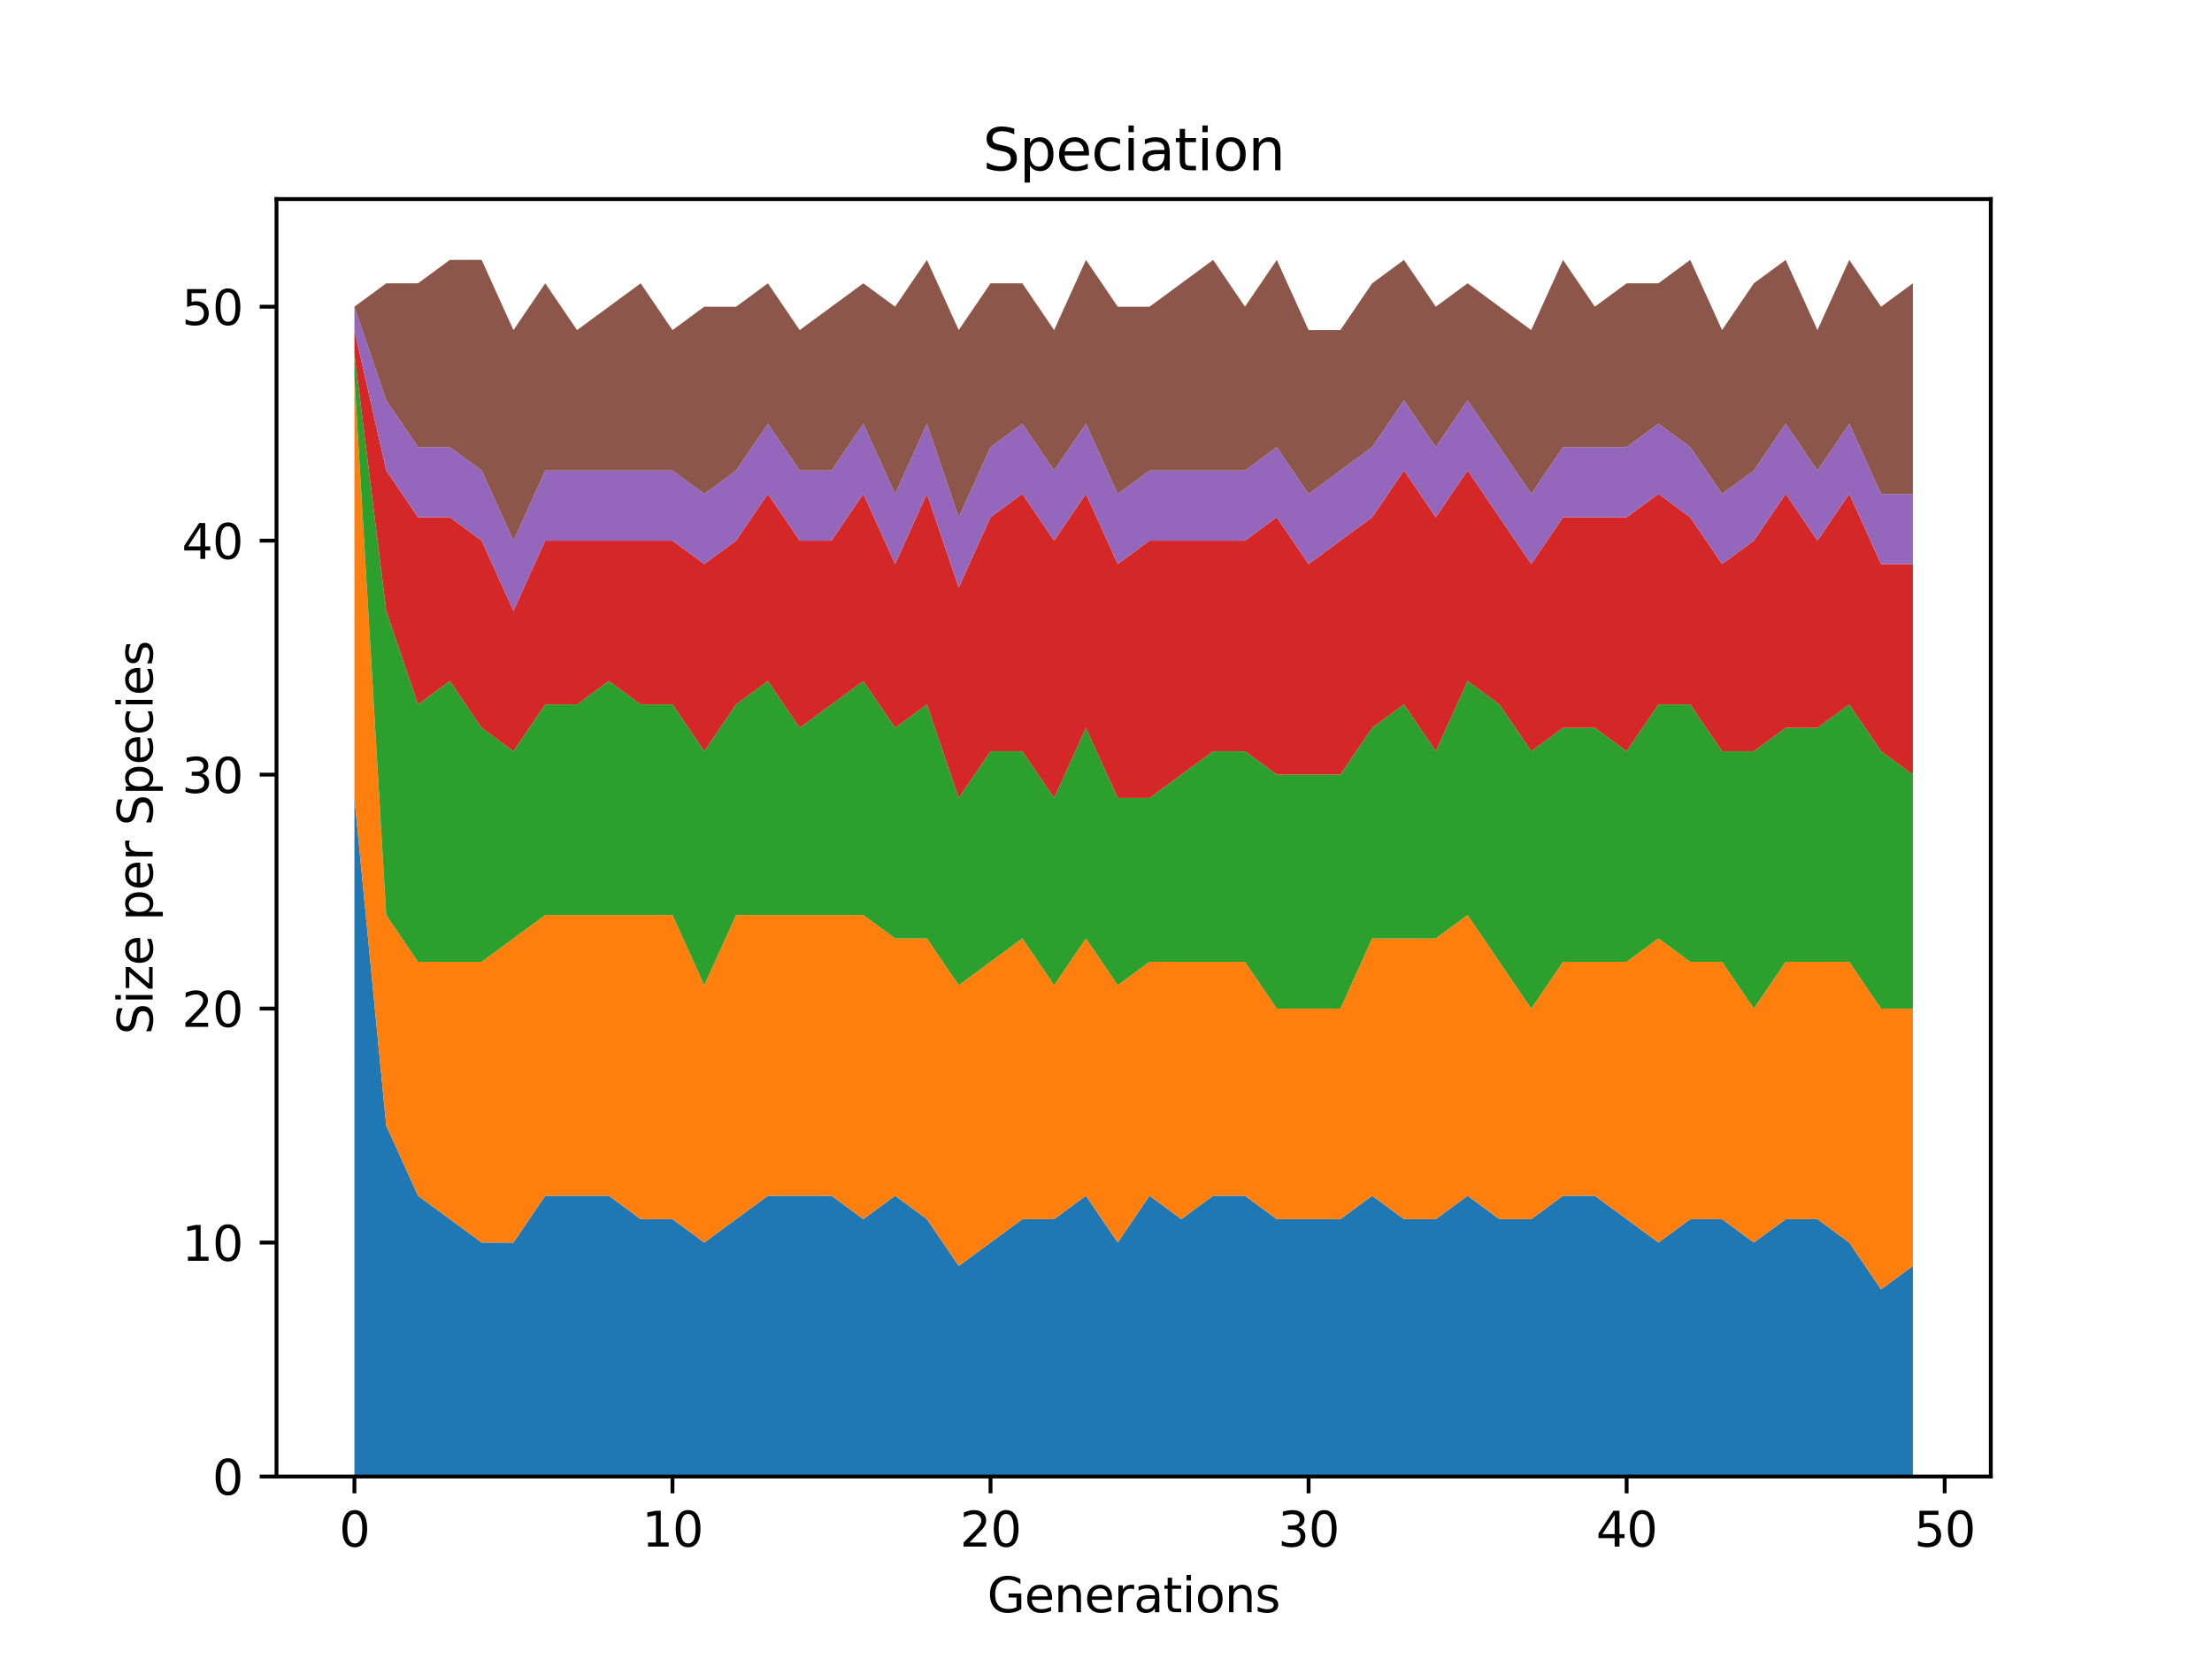 <?xml version="1.0" encoding="utf-8" standalone="no"?>
<!DOCTYPE svg PUBLIC "-//W3C//DTD SVG 1.1//EN"
  "http://www.w3.org/Graphics/SVG/1.1/DTD/svg11.dtd">
<svg height="345.6pt" version="1.1" viewBox="0 0 460.8 345.6" width="460.8pt" xmlns="http://www.w3.org/2000/svg" xmlns:xlink="http://www.w3.org/1999/xlink">
 <defs>
  <style type="text/css">*{stroke-linecap:butt;stroke-linejoin:round;}</style>
 </defs>
 <g id="figure_1">
  <g id="patch_1">
   <path d="M 0 345.6 
L 460.8 345.6 
L 460.8 0 
L 0 0 
z
" style="fill:#ffffff;"/>
  </g>
  <g id="axes_1">
   <g id="patch_2">
    <path d="M 57.6 307.584 
L 414.72 307.584 
L 414.72 41.472 
L 57.6 41.472 
z
" style="fill:#ffffff;"/>
   </g>
   <g id="PolyCollection_1">
    <path clip-path="url(#p51c0b30d70)" d="M 73.833 166.242 
L 73.833 307.584 
L 80.458 307.584 
L 87.084 307.584 
L 93.71 307.584 
L 100.335 307.584 
L 106.961 307.584 
L 113.586 307.584 
L 120.212 307.584 
L 126.838 307.584 
L 133.463 307.584 
L 140.089 307.584 
L 146.714 307.584 
L 153.34 307.584 
L 159.966 307.584 
L 166.591 307.584 
L 173.217 307.584 
L 179.842 307.584 
L 186.468 307.584 
L 193.094 307.584 
L 199.719 307.584 
L 206.345 307.584 
L 212.97 307.584 
L 219.596 307.584 
L 226.222 307.584 
L 232.847 307.584 
L 239.473 307.584 
L 246.098 307.584 
L 252.724 307.584 
L 259.35 307.584 
L 265.975 307.584 
L 272.601 307.584 
L 279.226 307.584 
L 285.852 307.584 
L 292.478 307.584 
L 299.103 307.584 
L 305.729 307.584 
L 312.354 307.584 
L 318.98 307.584 
L 325.606 307.584 
L 332.231 307.584 
L 338.857 307.584 
L 345.482 307.584 
L 352.108 307.584 
L 358.734 307.584 
L 365.359 307.584 
L 371.985 307.584 
L 378.61 307.584 
L 385.236 307.584 
L 391.862 307.584 
L 398.487 307.584 
L 398.487 263.719 
L 398.487 263.719 
L 391.862 268.593 
L 385.236 258.846 
L 378.61 253.972 
L 371.985 253.972 
L 365.359 258.846 
L 358.734 253.972 
L 352.108 253.972 
L 345.482 258.846 
L 338.857 253.972 
L 332.231 249.098 
L 325.606 249.098 
L 318.98 253.972 
L 312.354 253.972 
L 305.729 249.098 
L 299.103 253.972 
L 292.478 253.972 
L 285.852 249.098 
L 279.226 253.972 
L 272.601 253.972 
L 265.975 253.972 
L 259.35 249.098 
L 252.724 249.098 
L 246.098 253.972 
L 239.473 249.098 
L 232.847 258.846 
L 226.222 249.098 
L 219.596 253.972 
L 212.97 253.972 
L 206.345 258.846 
L 199.719 263.719 
L 193.094 253.972 
L 186.468 249.098 
L 179.842 253.972 
L 173.217 249.098 
L 166.591 249.098 
L 159.966 249.098 
L 153.34 253.972 
L 146.714 258.846 
L 140.089 253.972 
L 133.463 253.972 
L 126.838 249.098 
L 120.212 249.098 
L 113.586 249.098 
L 106.961 258.846 
L 100.335 258.846 
L 93.71 253.972 
L 87.084 249.098 
L 80.458 234.476 
L 73.833 166.242 
z
" style="fill:#1f77b4;"/>
   </g>
   <g id="PolyCollection_2">
    <path clip-path="url(#p51c0b30d70)" d="M 73.833 78.513 
L 73.833 166.242 
L 80.458 234.476 
L 87.084 249.098 
L 93.71 253.972 
L 100.335 258.846 
L 106.961 258.846 
L 113.586 249.098 
L 120.212 249.098 
L 126.838 249.098 
L 133.463 253.972 
L 140.089 253.972 
L 146.714 258.846 
L 153.34 253.972 
L 159.966 249.098 
L 166.591 249.098 
L 173.217 249.098 
L 179.842 253.972 
L 186.468 249.098 
L 193.094 253.972 
L 199.719 263.719 
L 206.345 258.846 
L 212.97 253.972 
L 219.596 253.972 
L 226.222 249.098 
L 232.847 258.846 
L 239.473 249.098 
L 246.098 253.972 
L 252.724 249.098 
L 259.35 249.098 
L 265.975 253.972 
L 272.601 253.972 
L 279.226 253.972 
L 285.852 249.098 
L 292.478 253.972 
L 299.103 253.972 
L 305.729 249.098 
L 312.354 253.972 
L 318.98 253.972 
L 325.606 249.098 
L 332.231 249.098 
L 338.857 253.972 
L 345.482 258.846 
L 352.108 253.972 
L 358.734 253.972 
L 365.359 258.846 
L 371.985 253.972 
L 378.61 253.972 
L 385.236 258.846 
L 391.862 268.593 
L 398.487 263.719 
L 398.487 210.107 
L 398.487 210.107 
L 391.862 210.107 
L 385.236 200.359 
L 378.61 200.359 
L 371.985 200.359 
L 365.359 210.107 
L 358.734 200.359 
L 352.108 200.359 
L 345.482 195.486 
L 338.857 200.359 
L 332.231 200.359 
L 325.606 200.359 
L 318.98 210.107 
L 312.354 200.359 
L 305.729 190.612 
L 299.103 195.486 
L 292.478 195.486 
L 285.852 195.486 
L 279.226 210.107 
L 272.601 210.107 
L 265.975 210.107 
L 259.35 200.359 
L 252.724 200.359 
L 246.098 200.359 
L 239.473 200.359 
L 232.847 205.233 
L 226.222 195.486 
L 219.596 205.233 
L 212.97 195.486 
L 206.345 200.359 
L 199.719 205.233 
L 193.094 195.486 
L 186.468 195.486 
L 179.842 190.612 
L 173.217 190.612 
L 166.591 190.612 
L 159.966 190.612 
L 153.34 190.612 
L 146.714 205.233 
L 140.089 190.612 
L 133.463 190.612 
L 126.838 190.612 
L 120.212 190.612 
L 113.586 190.612 
L 106.961 195.486 
L 100.335 200.359 
L 93.71 200.359 
L 87.084 200.359 
L 80.458 190.612 
L 73.833 78.513 
z
" style="fill:#ff7f0e;"/>
   </g>
   <g id="PolyCollection_3">
    <path clip-path="url(#p51c0b30d70)" d="M 73.833 73.639 
L 73.833 78.513 
L 80.458 190.612 
L 87.084 200.359 
L 93.71 200.359 
L 100.335 200.359 
L 106.961 195.486 
L 113.586 190.612 
L 120.212 190.612 
L 126.838 190.612 
L 133.463 190.612 
L 140.089 190.612 
L 146.714 205.233 
L 153.34 190.612 
L 159.966 190.612 
L 166.591 190.612 
L 173.217 190.612 
L 179.842 190.612 
L 186.468 195.486 
L 193.094 195.486 
L 199.719 205.233 
L 206.345 200.359 
L 212.97 195.486 
L 219.596 205.233 
L 226.222 195.486 
L 232.847 205.233 
L 239.473 200.359 
L 246.098 200.359 
L 252.724 200.359 
L 259.35 200.359 
L 265.975 210.107 
L 272.601 210.107 
L 279.226 210.107 
L 285.852 195.486 
L 292.478 195.486 
L 299.103 195.486 
L 305.729 190.612 
L 312.354 200.359 
L 318.98 210.107 
L 325.606 200.359 
L 332.231 200.359 
L 338.857 200.359 
L 345.482 195.486 
L 352.108 200.359 
L 358.734 200.359 
L 365.359 210.107 
L 371.985 200.359 
L 378.61 200.359 
L 385.236 200.359 
L 391.862 210.107 
L 398.487 210.107 
L 398.487 161.369 
L 398.487 161.369 
L 391.862 156.495 
L 385.236 146.747 
L 378.61 151.621 
L 371.985 151.621 
L 365.359 156.495 
L 358.734 156.495 
L 352.108 146.747 
L 345.482 146.747 
L 338.857 156.495 
L 332.231 151.621 
L 325.606 151.621 
L 318.98 156.495 
L 312.354 146.747 
L 305.729 141.873 
L 299.103 156.495 
L 292.478 146.747 
L 285.852 151.621 
L 279.226 161.369 
L 272.601 161.369 
L 265.975 161.369 
L 259.35 156.495 
L 252.724 156.495 
L 246.098 161.369 
L 239.473 166.242 
L 232.847 166.242 
L 226.222 151.621 
L 219.596 166.242 
L 212.97 156.495 
L 206.345 156.495 
L 199.719 166.242 
L 193.094 146.747 
L 186.468 151.621 
L 179.842 141.873 
L 173.217 146.747 
L 166.591 151.621 
L 159.966 141.873 
L 153.34 146.747 
L 146.714 156.495 
L 140.089 146.747 
L 133.463 146.747 
L 126.838 141.873 
L 120.212 146.747 
L 113.586 146.747 
L 106.961 156.495 
L 100.335 151.621 
L 93.71 141.873 
L 87.084 146.747 
L 80.458 127.252 
L 73.833 73.639 
z
" style="fill:#2ca02c;"/>
   </g>
   <g id="PolyCollection_4">
    <path clip-path="url(#p51c0b30d70)" d="M 73.833 68.766 
L 73.833 73.639 
L 80.458 127.252 
L 87.084 146.747 
L 93.71 141.873 
L 100.335 151.621 
L 106.961 156.495 
L 113.586 146.747 
L 120.212 146.747 
L 126.838 141.873 
L 133.463 146.747 
L 140.089 146.747 
L 146.714 156.495 
L 153.34 146.747 
L 159.966 141.873 
L 166.591 151.621 
L 173.217 146.747 
L 179.842 141.873 
L 186.468 151.621 
L 193.094 146.747 
L 199.719 166.242 
L 206.345 156.495 
L 212.97 156.495 
L 219.596 166.242 
L 226.222 151.621 
L 232.847 166.242 
L 239.473 166.242 
L 246.098 161.369 
L 252.724 156.495 
L 259.35 156.495 
L 265.975 161.369 
L 272.601 161.369 
L 279.226 161.369 
L 285.852 151.621 
L 292.478 146.747 
L 299.103 156.495 
L 305.729 141.873 
L 312.354 146.747 
L 318.98 156.495 
L 325.606 151.621 
L 332.231 151.621 
L 338.857 156.495 
L 345.482 146.747 
L 352.108 146.747 
L 358.734 156.495 
L 365.359 156.495 
L 371.985 151.621 
L 378.61 151.621 
L 385.236 146.747 
L 391.862 156.495 
L 398.487 161.369 
L 398.487 117.504 
L 398.487 117.504 
L 391.862 117.504 
L 385.236 102.882 
L 378.61 112.63 
L 371.985 102.882 
L 365.359 112.63 
L 358.734 117.504 
L 352.108 107.756 
L 345.482 102.882 
L 338.857 107.756 
L 332.231 107.756 
L 325.606 107.756 
L 318.98 117.504 
L 312.354 107.756 
L 305.729 98.009 
L 299.103 107.756 
L 292.478 98.009 
L 285.852 107.756 
L 279.226 112.63 
L 272.601 117.504 
L 265.975 107.756 
L 259.35 112.63 
L 252.724 112.63 
L 246.098 112.63 
L 239.473 112.63 
L 232.847 117.504 
L 226.222 102.882 
L 219.596 112.63 
L 212.97 102.882 
L 206.345 107.756 
L 199.719 122.378 
L 193.094 102.882 
L 186.468 117.504 
L 179.842 102.882 
L 173.217 112.63 
L 166.591 112.63 
L 159.966 102.882 
L 153.34 112.63 
L 146.714 117.504 
L 140.089 112.63 
L 133.463 112.63 
L 126.838 112.63 
L 120.212 112.63 
L 113.586 112.63 
L 106.961 127.252 
L 100.335 112.63 
L 93.71 107.756 
L 87.084 107.756 
L 80.458 98.009 
L 73.833 68.766 
z
" style="fill:#d62728;"/>
   </g>
   <g id="PolyCollection_5">
    <path clip-path="url(#p51c0b30d70)" d="M 73.833 63.892 
L 73.833 68.766 
L 80.458 98.009 
L 87.084 107.756 
L 93.71 107.756 
L 100.335 112.63 
L 106.961 127.252 
L 113.586 112.63 
L 120.212 112.63 
L 126.838 112.63 
L 133.463 112.63 
L 140.089 112.63 
L 146.714 117.504 
L 153.34 112.63 
L 159.966 102.882 
L 166.591 112.63 
L 173.217 112.63 
L 179.842 102.882 
L 186.468 117.504 
L 193.094 102.882 
L 199.719 122.378 
L 206.345 107.756 
L 212.97 102.882 
L 219.596 112.63 
L 226.222 102.882 
L 232.847 117.504 
L 239.473 112.63 
L 246.098 112.63 
L 252.724 112.63 
L 259.35 112.63 
L 265.975 107.756 
L 272.601 117.504 
L 279.226 112.63 
L 285.852 107.756 
L 292.478 98.009 
L 299.103 107.756 
L 305.729 98.009 
L 312.354 107.756 
L 318.98 117.504 
L 325.606 107.756 
L 332.231 107.756 
L 338.857 107.756 
L 345.482 102.882 
L 352.108 107.756 
L 358.734 117.504 
L 365.359 112.63 
L 371.985 102.882 
L 378.61 112.63 
L 385.236 102.882 
L 391.862 117.504 
L 398.487 117.504 
L 398.487 102.882 
L 398.487 102.882 
L 391.862 102.882 
L 385.236 88.261 
L 378.61 98.009 
L 371.985 88.261 
L 365.359 98.009 
L 358.734 102.882 
L 352.108 93.135 
L 345.482 88.261 
L 338.857 93.135 
L 332.231 93.135 
L 325.606 93.135 
L 318.98 102.882 
L 312.354 93.135 
L 305.729 83.387 
L 299.103 93.135 
L 292.478 83.387 
L 285.852 93.135 
L 279.226 98.009 
L 272.601 102.882 
L 265.975 93.135 
L 259.35 98.009 
L 252.724 98.009 
L 246.098 98.009 
L 239.473 98.009 
L 232.847 102.882 
L 226.222 88.261 
L 219.596 98.009 
L 212.97 88.261 
L 206.345 93.135 
L 199.719 107.756 
L 193.094 88.261 
L 186.468 102.882 
L 179.842 88.261 
L 173.217 98.009 
L 166.591 98.009 
L 159.966 88.261 
L 153.34 98.009 
L 146.714 102.882 
L 140.089 98.009 
L 133.463 98.009 
L 126.838 98.009 
L 120.212 98.009 
L 113.586 98.009 
L 106.961 112.63 
L 100.335 98.009 
L 93.71 93.135 
L 87.084 93.135 
L 80.458 83.387 
L 73.833 63.892 
z
" style="fill:#9467bd;"/>
   </g>
   <g id="PolyCollection_6">
    <path clip-path="url(#p51c0b30d70)" d="M 73.833 63.892 
L 73.833 63.892 
L 80.458 83.387 
L 87.084 93.135 
L 93.71 93.135 
L 100.335 98.009 
L 106.961 112.63 
L 113.586 98.009 
L 120.212 98.009 
L 126.838 98.009 
L 133.463 98.009 
L 140.089 98.009 
L 146.714 102.882 
L 153.34 98.009 
L 159.966 88.261 
L 166.591 98.009 
L 173.217 98.009 
L 179.842 88.261 
L 186.468 102.882 
L 193.094 88.261 
L 199.719 107.756 
L 206.345 93.135 
L 212.97 88.261 
L 219.596 98.009 
L 226.222 88.261 
L 232.847 102.882 
L 239.473 98.009 
L 246.098 98.009 
L 252.724 98.009 
L 259.35 98.009 
L 265.975 93.135 
L 272.601 102.882 
L 279.226 98.009 
L 285.852 93.135 
L 292.478 83.387 
L 299.103 93.135 
L 305.729 83.387 
L 312.354 93.135 
L 318.98 102.882 
L 325.606 93.135 
L 332.231 93.135 
L 338.857 93.135 
L 345.482 88.261 
L 352.108 93.135 
L 358.734 102.882 
L 365.359 98.009 
L 371.985 88.261 
L 378.61 98.009 
L 385.236 88.261 
L 391.862 102.882 
L 398.487 102.882 
L 398.487 59.018 
L 398.487 59.018 
L 391.862 63.892 
L 385.236 54.144 
L 378.61 68.766 
L 371.985 54.144 
L 365.359 59.018 
L 358.734 68.766 
L 352.108 54.144 
L 345.482 59.018 
L 338.857 59.018 
L 332.231 63.892 
L 325.606 54.144 
L 318.98 68.766 
L 312.354 63.892 
L 305.729 59.018 
L 299.103 63.892 
L 292.478 54.144 
L 285.852 59.018 
L 279.226 68.766 
L 272.601 68.766 
L 265.975 54.144 
L 259.35 63.892 
L 252.724 54.144 
L 246.098 59.018 
L 239.473 63.892 
L 232.847 63.892 
L 226.222 54.144 
L 219.596 68.766 
L 212.97 59.018 
L 206.345 59.018 
L 199.719 68.766 
L 193.094 54.144 
L 186.468 63.892 
L 179.842 59.018 
L 173.217 63.892 
L 166.591 68.766 
L 159.966 59.018 
L 153.34 63.892 
L 146.714 63.892 
L 140.089 68.766 
L 133.463 59.018 
L 126.838 63.892 
L 120.212 68.766 
L 113.586 59.018 
L 106.961 68.766 
L 100.335 54.144 
L 93.71 54.144 
L 87.084 59.018 
L 80.458 59.018 
L 73.833 63.892 
z
" style="fill:#8c564b;"/>
   </g>
   <g id="matplotlib.axis_1">
    <g id="xtick_1">
     <g id="line2d_1">
      <defs>
       <path d="M 0 0 
L 0 3.5 
" id="me1ec3ec99b" style="stroke:#000000;stroke-width:0.8;"/>
      </defs>
      <g>
       <use style="stroke:#000000;stroke-width:0.8;" x="73.833" xlink:href="#me1ec3ec99b" y="307.584"/>
      </g>
     </g>
     <g id="text_1">
      <!-- 0 -->
      <g transform="translate(70.651 322.182)scale(0.1 -0.1)">
       <defs>
        <path d="M 2034 4250 
Q 1547 4250 1301 3770 
Q 1056 3291 1056 2328 
Q 1056 1369 1301 889 
Q 1547 409 2034 409 
Q 2525 409 2770 889 
Q 3016 1369 3016 2328 
Q 3016 3291 2770 3770 
Q 2525 4250 2034 4250 
z
M 2034 4750 
Q 2819 4750 3233 4129 
Q 3647 3509 3647 2328 
Q 3647 1150 3233 529 
Q 2819 -91 2034 -91 
Q 1250 -91 836 529 
Q 422 1150 422 2328 
Q 422 3509 836 4129 
Q 1250 4750 2034 4750 
z
" id="DejaVuSans-30" transform="scale(0.016)"/>
       </defs>
       <use xlink:href="#DejaVuSans-30"/>
      </g>
     </g>
    </g>
    <g id="xtick_2">
     <g id="line2d_2">
      <g>
       <use style="stroke:#000000;stroke-width:0.8;" x="140.089" xlink:href="#me1ec3ec99b" y="307.584"/>
      </g>
     </g>
     <g id="text_2">
      <!-- 10 -->
      <g transform="translate(133.726 322.182)scale(0.1 -0.1)">
       <defs>
        <path d="M 794 531 
L 1825 531 
L 1825 4091 
L 703 3866 
L 703 4441 
L 1819 4666 
L 2450 4666 
L 2450 531 
L 3481 531 
L 3481 0 
L 794 0 
L 794 531 
z
" id="DejaVuSans-31" transform="scale(0.016)"/>
       </defs>
       <use xlink:href="#DejaVuSans-31"/>
       <use x="63.623" xlink:href="#DejaVuSans-30"/>
      </g>
     </g>
    </g>
    <g id="xtick_3">
     <g id="line2d_3">
      <g>
       <use style="stroke:#000000;stroke-width:0.8;" x="206.345" xlink:href="#me1ec3ec99b" y="307.584"/>
      </g>
     </g>
     <g id="text_3">
      <!-- 20 -->
      <g transform="translate(199.982 322.182)scale(0.1 -0.1)">
       <defs>
        <path d="M 1228 531 
L 3431 531 
L 3431 0 
L 469 0 
L 469 531 
Q 828 903 1448 1529 
Q 2069 2156 2228 2338 
Q 2531 2678 2651 2914 
Q 2772 3150 2772 3378 
Q 2772 3750 2511 3984 
Q 2250 4219 1831 4219 
Q 1534 4219 1204 4116 
Q 875 4013 500 3803 
L 500 4441 
Q 881 4594 1212 4672 
Q 1544 4750 1819 4750 
Q 2544 4750 2975 4387 
Q 3406 4025 3406 3419 
Q 3406 3131 3298 2873 
Q 3191 2616 2906 2266 
Q 2828 2175 2409 1742 
Q 1991 1309 1228 531 
z
" id="DejaVuSans-32" transform="scale(0.016)"/>
       </defs>
       <use xlink:href="#DejaVuSans-32"/>
       <use x="63.623" xlink:href="#DejaVuSans-30"/>
      </g>
     </g>
    </g>
    <g id="xtick_4">
     <g id="line2d_4">
      <g>
       <use style="stroke:#000000;stroke-width:0.8;" x="272.601" xlink:href="#me1ec3ec99b" y="307.584"/>
      </g>
     </g>
     <g id="text_4">
      <!-- 30 -->
      <g transform="translate(266.238 322.182)scale(0.1 -0.1)">
       <defs>
        <path d="M 2597 2516 
Q 3050 2419 3304 2112 
Q 3559 1806 3559 1356 
Q 3559 666 3084 287 
Q 2609 -91 1734 -91 
Q 1441 -91 1130 -33 
Q 819 25 488 141 
L 488 750 
Q 750 597 1062 519 
Q 1375 441 1716 441 
Q 2309 441 2620 675 
Q 2931 909 2931 1356 
Q 2931 1769 2642 2001 
Q 2353 2234 1838 2234 
L 1294 2234 
L 1294 2753 
L 1863 2753 
Q 2328 2753 2575 2939 
Q 2822 3125 2822 3475 
Q 2822 3834 2567 4026 
Q 2313 4219 1838 4219 
Q 1578 4219 1281 4162 
Q 984 4106 628 3988 
L 628 4550 
Q 988 4650 1302 4700 
Q 1616 4750 1894 4750 
Q 2613 4750 3031 4423 
Q 3450 4097 3450 3541 
Q 3450 3153 3228 2886 
Q 3006 2619 2597 2516 
z
" id="DejaVuSans-33" transform="scale(0.016)"/>
       </defs>
       <use xlink:href="#DejaVuSans-33"/>
       <use x="63.623" xlink:href="#DejaVuSans-30"/>
      </g>
     </g>
    </g>
    <g id="xtick_5">
     <g id="line2d_5">
      <g>
       <use style="stroke:#000000;stroke-width:0.8;" x="338.857" xlink:href="#me1ec3ec99b" y="307.584"/>
      </g>
     </g>
     <g id="text_5">
      <!-- 40 -->
      <g transform="translate(332.494 322.182)scale(0.1 -0.1)">
       <defs>
        <path d="M 2419 4116 
L 825 1625 
L 2419 1625 
L 2419 4116 
z
M 2253 4666 
L 3047 4666 
L 3047 1625 
L 3713 1625 
L 3713 1100 
L 3047 1100 
L 3047 0 
L 2419 0 
L 2419 1100 
L 313 1100 
L 313 1709 
L 2253 4666 
z
" id="DejaVuSans-34" transform="scale(0.016)"/>
       </defs>
       <use xlink:href="#DejaVuSans-34"/>
       <use x="63.623" xlink:href="#DejaVuSans-30"/>
      </g>
     </g>
    </g>
    <g id="xtick_6">
     <g id="line2d_6">
      <g>
       <use style="stroke:#000000;stroke-width:0.8;" x="405.113" xlink:href="#me1ec3ec99b" y="307.584"/>
      </g>
     </g>
     <g id="text_6">
      <!-- 50 -->
      <g transform="translate(398.75 322.182)scale(0.1 -0.1)">
       <defs>
        <path d="M 691 4666 
L 3169 4666 
L 3169 4134 
L 1269 4134 
L 1269 2991 
Q 1406 3038 1543 3061 
Q 1681 3084 1819 3084 
Q 2600 3084 3056 2656 
Q 3513 2228 3513 1497 
Q 3513 744 3044 326 
Q 2575 -91 1722 -91 
Q 1428 -91 1123 -41 
Q 819 9 494 109 
L 494 744 
Q 775 591 1075 516 
Q 1375 441 1709 441 
Q 2250 441 2565 725 
Q 2881 1009 2881 1497 
Q 2881 1984 2565 2268 
Q 2250 2553 1709 2553 
Q 1456 2553 1204 2497 
Q 953 2441 691 2322 
L 691 4666 
z
" id="DejaVuSans-35" transform="scale(0.016)"/>
       </defs>
       <use xlink:href="#DejaVuSans-35"/>
       <use x="63.623" xlink:href="#DejaVuSans-30"/>
      </g>
     </g>
    </g>
    <g id="text_7">
     <!-- Generations -->
     <g transform="translate(205.662 335.861)scale(0.1 -0.1)">
      <defs>
       <path d="M 3809 666 
L 3809 1919 
L 2778 1919 
L 2778 2438 
L 4434 2438 
L 4434 434 
Q 4069 175 3628 42 
Q 3188 -91 2688 -91 
Q 1594 -91 976 548 
Q 359 1188 359 2328 
Q 359 3472 976 4111 
Q 1594 4750 2688 4750 
Q 3144 4750 3555 4637 
Q 3966 4525 4313 4306 
L 4313 3634 
Q 3963 3931 3569 4081 
Q 3175 4231 2741 4231 
Q 1884 4231 1454 3753 
Q 1025 3275 1025 2328 
Q 1025 1384 1454 906 
Q 1884 428 2741 428 
Q 3075 428 3337 486 
Q 3600 544 3809 666 
z
" id="DejaVuSans-47" transform="scale(0.016)"/>
       <path d="M 3597 1894 
L 3597 1613 
L 953 1613 
Q 991 1019 1311 708 
Q 1631 397 2203 397 
Q 2534 397 2845 478 
Q 3156 559 3463 722 
L 3463 178 
Q 3153 47 2828 -22 
Q 2503 -91 2169 -91 
Q 1331 -91 842 396 
Q 353 884 353 1716 
Q 353 2575 817 3079 
Q 1281 3584 2069 3584 
Q 2775 3584 3186 3129 
Q 3597 2675 3597 1894 
z
M 3022 2063 
Q 3016 2534 2758 2815 
Q 2500 3097 2075 3097 
Q 1594 3097 1305 2825 
Q 1016 2553 972 2059 
L 3022 2063 
z
" id="DejaVuSans-65" transform="scale(0.016)"/>
       <path d="M 3513 2113 
L 3513 0 
L 2938 0 
L 2938 2094 
Q 2938 2591 2744 2837 
Q 2550 3084 2163 3084 
Q 1697 3084 1428 2787 
Q 1159 2491 1159 1978 
L 1159 0 
L 581 0 
L 581 3500 
L 1159 3500 
L 1159 2956 
Q 1366 3272 1645 3428 
Q 1925 3584 2291 3584 
Q 2894 3584 3203 3211 
Q 3513 2838 3513 2113 
z
" id="DejaVuSans-6e" transform="scale(0.016)"/>
       <path d="M 2631 2963 
Q 2534 3019 2420 3045 
Q 2306 3072 2169 3072 
Q 1681 3072 1420 2755 
Q 1159 2438 1159 1844 
L 1159 0 
L 581 0 
L 581 3500 
L 1159 3500 
L 1159 2956 
Q 1341 3275 1631 3429 
Q 1922 3584 2338 3584 
Q 2397 3584 2469 3576 
Q 2541 3569 2628 3553 
L 2631 2963 
z
" id="DejaVuSans-72" transform="scale(0.016)"/>
       <path d="M 2194 1759 
Q 1497 1759 1228 1600 
Q 959 1441 959 1056 
Q 959 750 1161 570 
Q 1363 391 1709 391 
Q 2188 391 2477 730 
Q 2766 1069 2766 1631 
L 2766 1759 
L 2194 1759 
z
M 3341 1997 
L 3341 0 
L 2766 0 
L 2766 531 
Q 2569 213 2275 61 
Q 1981 -91 1556 -91 
Q 1019 -91 701 211 
Q 384 513 384 1019 
Q 384 1609 779 1909 
Q 1175 2209 1959 2209 
L 2766 2209 
L 2766 2266 
Q 2766 2663 2505 2880 
Q 2244 3097 1772 3097 
Q 1472 3097 1187 3025 
Q 903 2953 641 2809 
L 641 3341 
Q 956 3463 1253 3523 
Q 1550 3584 1831 3584 
Q 2591 3584 2966 3190 
Q 3341 2797 3341 1997 
z
" id="DejaVuSans-61" transform="scale(0.016)"/>
       <path d="M 1172 4494 
L 1172 3500 
L 2356 3500 
L 2356 3053 
L 1172 3053 
L 1172 1153 
Q 1172 725 1289 603 
Q 1406 481 1766 481 
L 2356 481 
L 2356 0 
L 1766 0 
Q 1100 0 847 248 
Q 594 497 594 1153 
L 594 3053 
L 172 3053 
L 172 3500 
L 594 3500 
L 594 4494 
L 1172 4494 
z
" id="DejaVuSans-74" transform="scale(0.016)"/>
       <path d="M 603 3500 
L 1178 3500 
L 1178 0 
L 603 0 
L 603 3500 
z
M 603 4863 
L 1178 4863 
L 1178 4134 
L 603 4134 
L 603 4863 
z
" id="DejaVuSans-69" transform="scale(0.016)"/>
       <path d="M 1959 3097 
Q 1497 3097 1228 2736 
Q 959 2375 959 1747 
Q 959 1119 1226 758 
Q 1494 397 1959 397 
Q 2419 397 2687 759 
Q 2956 1122 2956 1747 
Q 2956 2369 2687 2733 
Q 2419 3097 1959 3097 
z
M 1959 3584 
Q 2709 3584 3137 3096 
Q 3566 2609 3566 1747 
Q 3566 888 3137 398 
Q 2709 -91 1959 -91 
Q 1206 -91 779 398 
Q 353 888 353 1747 
Q 353 2609 779 3096 
Q 1206 3584 1959 3584 
z
" id="DejaVuSans-6f" transform="scale(0.016)"/>
       <path d="M 2834 3397 
L 2834 2853 
Q 2591 2978 2328 3040 
Q 2066 3103 1784 3103 
Q 1356 3103 1142 2972 
Q 928 2841 928 2578 
Q 928 2378 1081 2264 
Q 1234 2150 1697 2047 
L 1894 2003 
Q 2506 1872 2764 1633 
Q 3022 1394 3022 966 
Q 3022 478 2636 193 
Q 2250 -91 1575 -91 
Q 1294 -91 989 -36 
Q 684 19 347 128 
L 347 722 
Q 666 556 975 473 
Q 1284 391 1588 391 
Q 1994 391 2212 530 
Q 2431 669 2431 922 
Q 2431 1156 2273 1281 
Q 2116 1406 1581 1522 
L 1381 1569 
Q 847 1681 609 1914 
Q 372 2147 372 2553 
Q 372 3047 722 3315 
Q 1072 3584 1716 3584 
Q 2034 3584 2315 3537 
Q 2597 3491 2834 3397 
z
" id="DejaVuSans-73" transform="scale(0.016)"/>
      </defs>
      <use xlink:href="#DejaVuSans-47"/>
      <use x="77.49" xlink:href="#DejaVuSans-65"/>
      <use x="139.014" xlink:href="#DejaVuSans-6e"/>
      <use x="202.393" xlink:href="#DejaVuSans-65"/>
      <use x="263.916" xlink:href="#DejaVuSans-72"/>
      <use x="305.029" xlink:href="#DejaVuSans-61"/>
      <use x="366.309" xlink:href="#DejaVuSans-74"/>
      <use x="405.518" xlink:href="#DejaVuSans-69"/>
      <use x="433.301" xlink:href="#DejaVuSans-6f"/>
      <use x="494.482" xlink:href="#DejaVuSans-6e"/>
      <use x="557.861" xlink:href="#DejaVuSans-73"/>
     </g>
    </g>
   </g>
   <g id="matplotlib.axis_2">
    <g id="ytick_1">
     <g id="line2d_7">
      <defs>
       <path d="M 0 0 
L -3.5 0 
" id="mac39f6e1eb" style="stroke:#000000;stroke-width:0.8;"/>
      </defs>
      <g>
       <use style="stroke:#000000;stroke-width:0.8;" x="57.6" xlink:href="#mac39f6e1eb" y="307.584"/>
      </g>
     </g>
     <g id="text_8">
      <!-- 0 -->
      <g transform="translate(44.237 311.383)scale(0.1 -0.1)">
       <use xlink:href="#DejaVuSans-30"/>
      </g>
     </g>
    </g>
    <g id="ytick_2">
     <g id="line2d_8">
      <g>
       <use style="stroke:#000000;stroke-width:0.8;" x="57.6" xlink:href="#mac39f6e1eb" y="258.846"/>
      </g>
     </g>
     <g id="text_9">
      <!-- 10 -->
      <g transform="translate(37.875 262.645)scale(0.1 -0.1)">
       <use xlink:href="#DejaVuSans-31"/>
       <use x="63.623" xlink:href="#DejaVuSans-30"/>
      </g>
     </g>
    </g>
    <g id="ytick_3">
     <g id="line2d_9">
      <g>
       <use style="stroke:#000000;stroke-width:0.8;" x="57.6" xlink:href="#mac39f6e1eb" y="210.107"/>
      </g>
     </g>
     <g id="text_10">
      <!-- 20 -->
      <g transform="translate(37.875 213.906)scale(0.1 -0.1)">
       <use xlink:href="#DejaVuSans-32"/>
       <use x="63.623" xlink:href="#DejaVuSans-30"/>
      </g>
     </g>
    </g>
    <g id="ytick_4">
     <g id="line2d_10">
      <g>
       <use style="stroke:#000000;stroke-width:0.8;" x="57.6" xlink:href="#mac39f6e1eb" y="161.369"/>
      </g>
     </g>
     <g id="text_11">
      <!-- 30 -->
      <g transform="translate(37.875 165.168)scale(0.1 -0.1)">
       <use xlink:href="#DejaVuSans-33"/>
       <use x="63.623" xlink:href="#DejaVuSans-30"/>
      </g>
     </g>
    </g>
    <g id="ytick_5">
     <g id="line2d_11">
      <g>
       <use style="stroke:#000000;stroke-width:0.8;" x="57.6" xlink:href="#mac39f6e1eb" y="112.63"/>
      </g>
     </g>
     <g id="text_12">
      <!-- 40 -->
      <g transform="translate(37.875 116.429)scale(0.1 -0.1)">
       <use xlink:href="#DejaVuSans-34"/>
       <use x="63.623" xlink:href="#DejaVuSans-30"/>
      </g>
     </g>
    </g>
    <g id="ytick_6">
     <g id="line2d_12">
      <g>
       <use style="stroke:#000000;stroke-width:0.8;" x="57.6" xlink:href="#mac39f6e1eb" y="63.892"/>
      </g>
     </g>
     <g id="text_13">
      <!-- 50 -->
      <g transform="translate(37.875 67.691)scale(0.1 -0.1)">
       <use xlink:href="#DejaVuSans-35"/>
       <use x="63.623" xlink:href="#DejaVuSans-30"/>
      </g>
     </g>
    </g>
    <g id="text_14">
     <!-- Size per Species -->
     <g transform="translate(31.795 215.521)rotate(-90)scale(0.1 -0.1)">
      <defs>
       <path d="M 3425 4513 
L 3425 3897 
Q 3066 4069 2747 4153 
Q 2428 4238 2131 4238 
Q 1616 4238 1336 4038 
Q 1056 3838 1056 3469 
Q 1056 3159 1242 3001 
Q 1428 2844 1947 2747 
L 2328 2669 
Q 3034 2534 3370 2195 
Q 3706 1856 3706 1288 
Q 3706 609 3251 259 
Q 2797 -91 1919 -91 
Q 1588 -91 1214 -16 
Q 841 59 441 206 
L 441 856 
Q 825 641 1194 531 
Q 1563 422 1919 422 
Q 2459 422 2753 634 
Q 3047 847 3047 1241 
Q 3047 1584 2836 1778 
Q 2625 1972 2144 2069 
L 1759 2144 
Q 1053 2284 737 2584 
Q 422 2884 422 3419 
Q 422 4038 858 4394 
Q 1294 4750 2059 4750 
Q 2388 4750 2728 4690 
Q 3069 4631 3425 4513 
z
" id="DejaVuSans-53" transform="scale(0.016)"/>
       <path d="M 353 3500 
L 3084 3500 
L 3084 2975 
L 922 459 
L 3084 459 
L 3084 0 
L 275 0 
L 275 525 
L 2438 3041 
L 353 3041 
L 353 3500 
z
" id="DejaVuSans-7a" transform="scale(0.016)"/>
       <path id="DejaVuSans-20" transform="scale(0.016)"/>
       <path d="M 1159 525 
L 1159 -1331 
L 581 -1331 
L 581 3500 
L 1159 3500 
L 1159 2969 
Q 1341 3281 1617 3432 
Q 1894 3584 2278 3584 
Q 2916 3584 3314 3078 
Q 3713 2572 3713 1747 
Q 3713 922 3314 415 
Q 2916 -91 2278 -91 
Q 1894 -91 1617 61 
Q 1341 213 1159 525 
z
M 3116 1747 
Q 3116 2381 2855 2742 
Q 2594 3103 2138 3103 
Q 1681 3103 1420 2742 
Q 1159 2381 1159 1747 
Q 1159 1113 1420 752 
Q 1681 391 2138 391 
Q 2594 391 2855 752 
Q 3116 1113 3116 1747 
z
" id="DejaVuSans-70" transform="scale(0.016)"/>
       <path d="M 3122 3366 
L 3122 2828 
Q 2878 2963 2633 3030 
Q 2388 3097 2138 3097 
Q 1578 3097 1268 2742 
Q 959 2388 959 1747 
Q 959 1106 1268 751 
Q 1578 397 2138 397 
Q 2388 397 2633 464 
Q 2878 531 3122 666 
L 3122 134 
Q 2881 22 2623 -34 
Q 2366 -91 2075 -91 
Q 1284 -91 818 406 
Q 353 903 353 1747 
Q 353 2603 823 3093 
Q 1294 3584 2113 3584 
Q 2378 3584 2631 3529 
Q 2884 3475 3122 3366 
z
" id="DejaVuSans-63" transform="scale(0.016)"/>
      </defs>
      <use xlink:href="#DejaVuSans-53"/>
      <use x="63.477" xlink:href="#DejaVuSans-69"/>
      <use x="91.26" xlink:href="#DejaVuSans-7a"/>
      <use x="143.75" xlink:href="#DejaVuSans-65"/>
      <use x="205.273" xlink:href="#DejaVuSans-20"/>
      <use x="237.061" xlink:href="#DejaVuSans-70"/>
      <use x="300.537" xlink:href="#DejaVuSans-65"/>
      <use x="362.061" xlink:href="#DejaVuSans-72"/>
      <use x="403.174" xlink:href="#DejaVuSans-20"/>
      <use x="434.961" xlink:href="#DejaVuSans-53"/>
      <use x="498.438" xlink:href="#DejaVuSans-70"/>
      <use x="561.914" xlink:href="#DejaVuSans-65"/>
      <use x="623.438" xlink:href="#DejaVuSans-63"/>
      <use x="678.418" xlink:href="#DejaVuSans-69"/>
      <use x="706.201" xlink:href="#DejaVuSans-65"/>
      <use x="767.725" xlink:href="#DejaVuSans-73"/>
     </g>
    </g>
   </g>
   <g id="patch_3">
    <path d="M 57.6 307.584 
L 57.6 41.472 
" style="fill:none;stroke:#000000;stroke-linecap:square;stroke-linejoin:miter;stroke-width:0.8;"/>
   </g>
   <g id="patch_4">
    <path d="M 414.72 307.584 
L 414.72 41.472 
" style="fill:none;stroke:#000000;stroke-linecap:square;stroke-linejoin:miter;stroke-width:0.8;"/>
   </g>
   <g id="patch_5">
    <path d="M 57.6 307.584 
L 414.72 307.584 
" style="fill:none;stroke:#000000;stroke-linecap:square;stroke-linejoin:miter;stroke-width:0.8;"/>
   </g>
   <g id="patch_6">
    <path d="M 57.6 41.472 
L 414.72 41.472 
" style="fill:none;stroke:#000000;stroke-linecap:square;stroke-linejoin:miter;stroke-width:0.8;"/>
   </g>
   <g id="text_15">
    <!-- Speciation -->
    <g transform="translate(204.714 35.472)scale(0.12 -0.12)">
     <use xlink:href="#DejaVuSans-53"/>
     <use x="63.477" xlink:href="#DejaVuSans-70"/>
     <use x="126.953" xlink:href="#DejaVuSans-65"/>
     <use x="188.477" xlink:href="#DejaVuSans-63"/>
     <use x="243.457" xlink:href="#DejaVuSans-69"/>
     <use x="271.24" xlink:href="#DejaVuSans-61"/>
     <use x="332.52" xlink:href="#DejaVuSans-74"/>
     <use x="371.729" xlink:href="#DejaVuSans-69"/>
     <use x="399.512" xlink:href="#DejaVuSans-6f"/>
     <use x="460.693" xlink:href="#DejaVuSans-6e"/>
    </g>
   </g>
  </g>
 </g>
 <defs>
  <clipPath id="p51c0b30d70">
   <rect height="266.112" width="357.12" x="57.6" y="41.472"/>
  </clipPath>
 </defs>
</svg>
